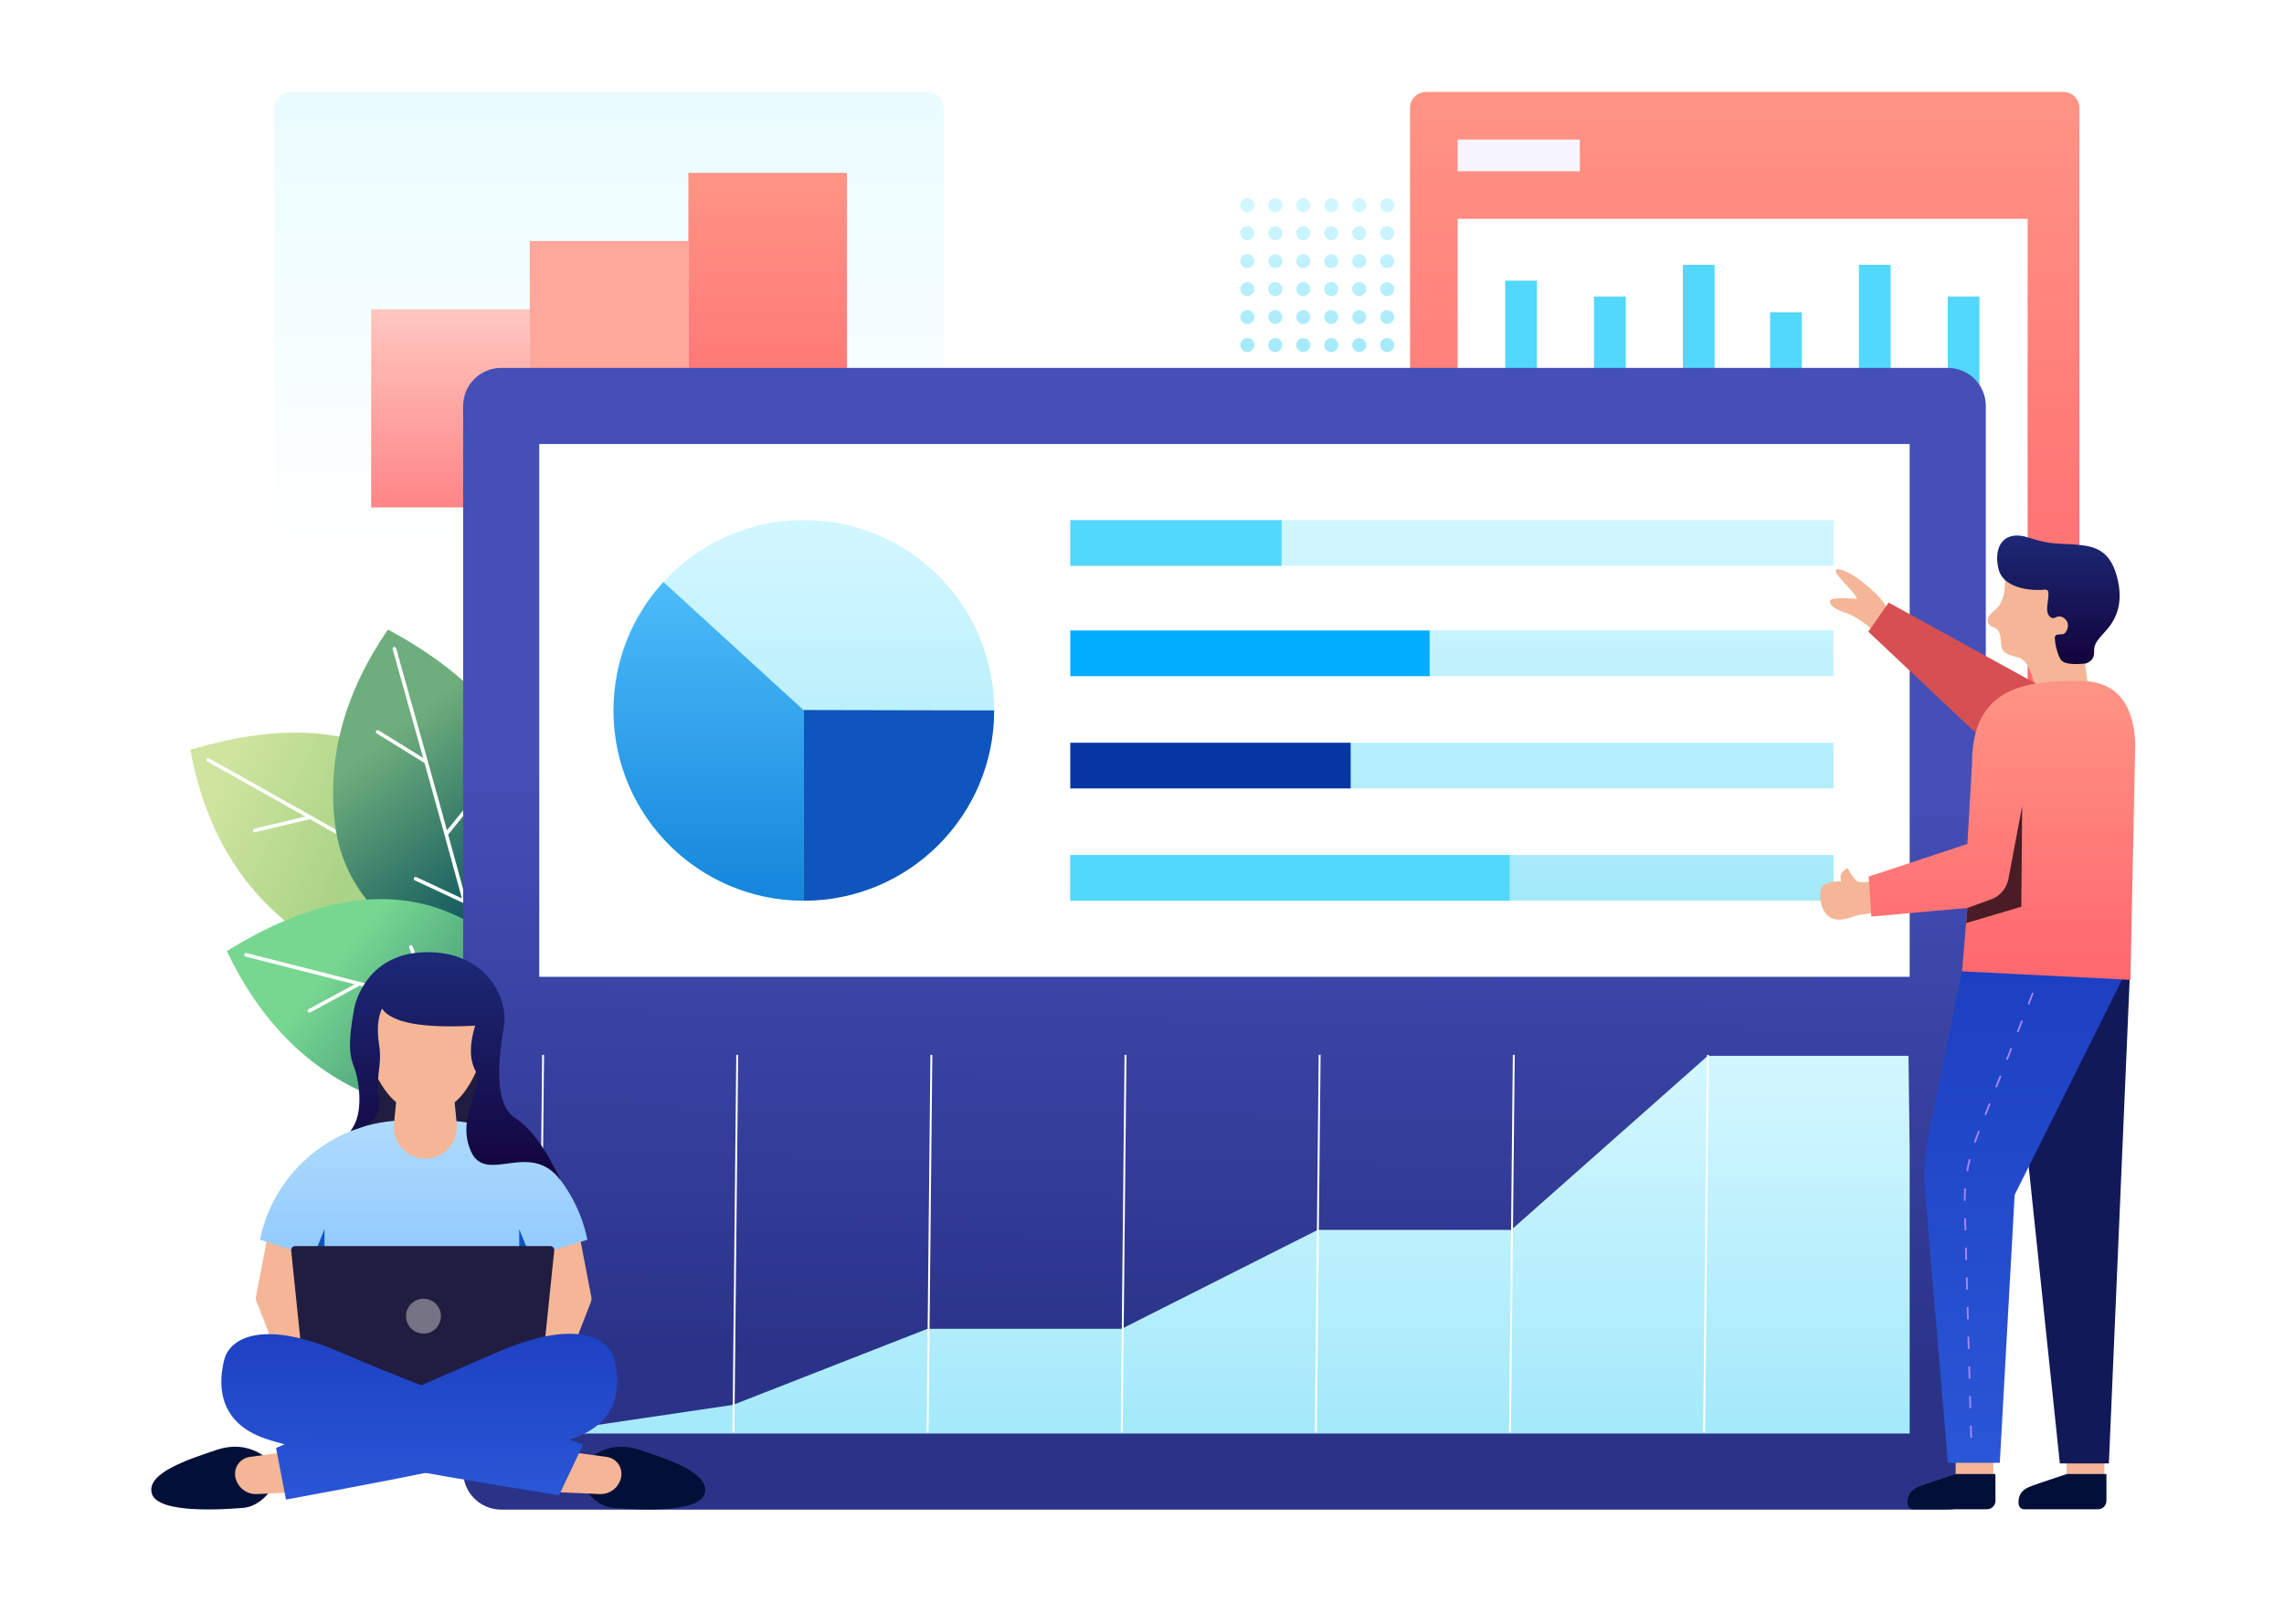 <?xml version="1.0" encoding="UTF-8"?>
<svg width="1440px" height="1024px" viewBox="0 0 1440 1024" version="1.1" xmlns="http://www.w3.org/2000/svg" xmlns:xlink="http://www.w3.org/1999/xlink">
    <!-- Generator: Sketch 53.2 (72643) - https://sketchapp.com -->
    <title>Data Analytic</title>
    <desc>Created with Sketch.</desc>
    <defs>
        <linearGradient x1="50%" y1="0%" x2="50%" y2="100%" id="linearGradient-1">
            <stop stop-color="#FF9485" offset="0%"></stop>
            <stop stop-color="#FF676E" offset="100%"></stop>
        </linearGradient>
        <linearGradient x1="50%" y1="7.264%" x2="50%" y2="151.058%" id="linearGradient-2">
            <stop stop-color="#D0F6FF" offset="0%"></stop>
            <stop stop-color="#8BE2F7" offset="100%"></stop>
        </linearGradient>
        <linearGradient x1="50%" y1="0%" x2="50%" y2="91.848%" id="linearGradient-3">
            <stop stop-color="#EAFCFF" offset="0%"></stop>
            <stop stop-color="#FFFFFF" offset="100%"></stop>
        </linearGradient>
        <linearGradient x1="50%" y1="0%" x2="50%" y2="143.743%" id="linearGradient-4">
            <stop stop-color="#FFC8C0" offset="0%"></stop>
            <stop stop-color="#FF676E" offset="100%"></stop>
        </linearGradient>
        <linearGradient x1="50%" y1="61.924%" x2="50%" y2="100%" id="linearGradient-5">
            <stop stop-color="#FFA79A" offset="0%"></stop>
            <stop stop-color="#FF676E" offset="100%"></stop>
        </linearGradient>
        <linearGradient x1="50%" y1="0%" x2="50%" y2="100%" id="linearGradient-6">
            <stop stop-color="#FF9485" offset="0%"></stop>
            <stop stop-color="#FF676E" offset="100%"></stop>
        </linearGradient>
        <linearGradient x1="8.382%" y1="31.231%" x2="56.57%" y2="50%" id="linearGradient-7">
            <stop stop-color="#CFE49F" offset="0%"></stop>
            <stop stop-color="#A9D386" offset="100%"></stop>
        </linearGradient>
        <linearGradient x1="34.926%" y1="24.564%" x2="66.662%" y2="80.418%" id="linearGradient-8">
            <stop stop-color="#6EAE7C" offset="0%"></stop>
            <stop stop-color="#0F575D" offset="100%"></stop>
        </linearGradient>
        <linearGradient x1="34.115%" y1="33.796%" x2="64.833%" y2="52.433%" id="linearGradient-9">
            <stop stop-color="#77D791" offset="0%"></stop>
            <stop stop-color="#4FA67E" offset="100%"></stop>
        </linearGradient>
        <linearGradient x1="50%" y1="86.008%" x2="50.935%" y2="36.445%" id="linearGradient-10">
            <stop stop-color="#2B3389" offset="0%"></stop>
            <stop stop-color="#444FB7" offset="100%"></stop>
        </linearGradient>
        <linearGradient x1="50%" y1="7.264%" x2="50%" y2="151.058%" id="linearGradient-11">
            <stop stop-color="#D0F6FF" offset="0%"></stop>
            <stop stop-color="#8BE2F7" offset="100%"></stop>
        </linearGradient>
        <linearGradient x1="50%" y1="7.264%" x2="50%" y2="151.058%" id="linearGradient-12">
            <stop stop-color="#D0F6FF" offset="0%"></stop>
            <stop stop-color="#8BE2F7" offset="100%"></stop>
        </linearGradient>
        <linearGradient x1="50%" y1="7.264%" x2="50%" y2="151.058%" id="linearGradient-13">
            <stop stop-color="#D0F6FF" offset="0%"></stop>
            <stop stop-color="#8BE2F7" offset="100%"></stop>
        </linearGradient>
        <linearGradient x1="50%" y1="-2.48949813e-15%" x2="50%" y2="100%" id="linearGradient-14">
            <stop stop-color="#4DBCFA" offset="0%"></stop>
            <stop stop-color="#1486DB" offset="100%"></stop>
        </linearGradient>
        <linearGradient x1="50%" y1="-27.364%" x2="50%" y2="100%" id="linearGradient-15">
            <stop stop-color="#C0E4FD" offset="0%"></stop>
            <stop stop-color="#72B9FE" offset="100%"></stop>
        </linearGradient>
        <linearGradient x1="82.577%" y1="-52.951%" x2="82.577%" y2="186.665%" id="linearGradient-16">
            <stop stop-color="#1533B6" offset="0%"></stop>
            <stop stop-color="#356BE9" offset="100%"></stop>
        </linearGradient>
        <linearGradient x1="82.577%" y1="-52.951%" x2="82.577%" y2="186.665%" id="linearGradient-17">
            <stop stop-color="#1533B6" offset="0%"></stop>
            <stop stop-color="#356BE9" offset="100%"></stop>
        </linearGradient>
        <linearGradient x1="50%" y1="0%" x2="50%" y2="100%" id="linearGradient-18">
            <stop stop-color="#1D2A78" offset="0%"></stop>
            <stop stop-color="#12033B" offset="100%"></stop>
        </linearGradient>
        <linearGradient x1="82.577%" y1="-52.951%" x2="82.577%" y2="186.665%" id="linearGradient-19">
            <stop stop-color="#1533B6" offset="0%"></stop>
            <stop stop-color="#356BE9" offset="100%"></stop>
        </linearGradient>
        <linearGradient x1="50%" y1="0%" x2="50%" y2="100%" id="linearGradient-20">
            <stop stop-color="#1D2A78" offset="0%"></stop>
            <stop stop-color="#12033B" offset="100%"></stop>
        </linearGradient>
        <linearGradient x1="50%" y1="0%" x2="50%" y2="100%" id="linearGradient-21">
            <stop stop-color="#FF9485" offset="0%"></stop>
            <stop stop-color="#FF676E" offset="100%"></stop>
        </linearGradient>
    </defs>
    <g id="Data-Analytic" stroke="none" stroke-width="1" fill="none" fill-rule="evenodd">
        <rect fill="#FFFFFF" x="0" y="0" width="1440" height="1024"></rect>
        <g id="Data" transform="translate(889, 58)">
            <path d="M10,0 L412,0 C417.523,-1.01453063e-15 422,4.477 422,10 L422,386 C422,391.523 417.523,396 412,396 L10,396 C4.477,396 0,391.523 0,386 L0,10 C0,4.477 4.477,1.01453063e-15 10,0 Z" id="Shape" fill="url(#linearGradient-1)"></path>
            <polygon id="Shape" fill="#F7F5FF" points="30 30 107 30 107 50 30 50"></polygon>
            <polygon id="Shape" fill="#FFFFFF" points="30 80 389.371 80 389.371 390 30 390"></polygon>
            <path d="M60,119 L80,119 L80,320 L60,320 L60,119 Z M116,129 L136,129 L136,320 L116,320 L116,129 Z M172,109 L192,109 L192,320 L172,320 L172,109 Z M227,139 L247,139 L247,320 L227,320 L227,139 Z M283,109 L303,109 L303,320 L283,320 L283,109 Z M339,129 L359,129 L359,320 L339,320 L339,129 Z" id="Shape" fill="#52D7FD"></path>
        </g>
        <g id="Ornament" transform="translate(782, 125)" fill="url(#linearGradient-2)">
            <path d="M8.818,92.579 C8.818,95.014 6.844,96.988 4.409,96.988 C1.974,96.988 5.68434189e-14,95.014 5.68434189e-14,92.579 C5.68434189e-14,90.145 1.974,88.171 4.409,88.171 C6.844,88.171 8.818,90.145 8.818,92.579 Z M8.818,74.945 C8.818,77.38 6.844,79.354 4.409,79.354 C1.974,79.354 5.68434189e-14,77.38 5.68434189e-14,74.945 C5.68434189e-14,72.51 1.974,70.537 4.409,70.537 C6.844,70.537 8.818,72.51 8.818,74.945 Z M8.818,57.311 C8.818,59.746 6.844,61.72 4.409,61.72 C1.974,61.72 5.68434189e-14,59.746 5.68434189e-14,57.311 C5.68434189e-14,54.876 1.974,52.903 4.409,52.903 C6.844,52.903 8.818,54.876 8.818,57.311 Z M8.818,39.677 C8.818,42.112 6.844,44.085 4.409,44.085 C1.974,44.085 5.68434189e-14,42.112 5.68434189e-14,39.677 C5.68434189e-14,37.242 1.974,35.268 4.409,35.268 C6.844,35.268 8.818,37.242 8.818,39.677 Z M8.818,22.043 C8.818,24.477 6.844,26.451 4.409,26.451 C1.974,26.451 5.68434189e-14,24.477 5.68434189e-14,22.043 C5.68434189e-14,19.608 1.974,17.634 4.409,17.634 C6.844,17.634 8.818,19.608 8.818,22.043 Z M8.818,4.409 C8.818,6.843 6.844,8.817 4.409,8.817 C1.974,8.817 5.68434189e-14,6.843 5.68434189e-14,4.409 C5.68434189e-14,1.974 1.974,4.97379915e-13 4.409,4.97379915e-13 C6.844,4.97379915e-13 8.818,1.974 8.818,4.409 Z M26.453,92.579 C26.453,95.014 24.479,96.988 22.044,96.988 C19.609,96.988 17.635,95.014 17.635,92.579 C17.635,90.145 19.609,88.171 22.044,88.171 C24.479,88.171 26.453,90.145 26.453,92.579 Z M26.453,74.945 C26.453,77.38 24.479,79.354 22.044,79.354 C19.609,79.354 17.635,77.38 17.635,74.945 C17.635,72.51 19.609,70.537 22.044,70.537 C24.479,70.537 26.453,72.51 26.453,74.945 Z M26.453,57.311 C26.453,59.746 24.479,61.72 22.044,61.72 C19.609,61.72 17.635,59.746 17.635,57.311 C17.635,54.876 19.609,52.903 22.044,52.903 C24.479,52.903 26.453,54.876 26.453,57.311 Z M26.453,39.677 C26.453,42.112 24.479,44.085 22.044,44.085 C19.609,44.085 17.635,42.112 17.635,39.677 C17.635,37.242 19.609,35.268 22.044,35.268 C24.479,35.268 26.453,37.242 26.453,39.677 Z M26.453,22.043 C26.453,24.477 24.479,26.451 22.044,26.451 C19.609,26.451 17.635,24.477 17.635,22.043 C17.635,19.608 19.609,17.634 22.044,17.634 C24.479,17.634 26.453,19.608 26.453,22.043 Z M26.453,4.409 C26.453,6.843 24.479,8.817 22.044,8.817 C19.609,8.817 17.635,6.843 17.635,4.409 C17.635,1.974 19.609,4.97379915e-13 22.044,4.97379915e-13 C24.479,4.97379915e-13 26.453,1.974 26.453,4.409 Z M44.088,92.579 C44.088,95.014 42.114,96.988 39.679,96.988 C37.244,96.988 35.27,95.014 35.27,92.579 C35.27,90.145 37.244,88.171 39.679,88.171 C42.114,88.171 44.088,90.145 44.088,92.579 Z M44.088,74.945 C44.088,77.38 42.114,79.354 39.679,79.354 C37.244,79.354 35.27,77.38 35.27,74.945 C35.27,72.51 37.244,70.537 39.679,70.537 C42.114,70.537 44.088,72.51 44.088,74.945 Z M44.088,57.311 C44.088,59.746 42.114,61.72 39.679,61.72 C37.244,61.72 35.27,59.746 35.27,57.311 C35.27,54.876 37.244,52.903 39.679,52.903 C42.114,52.903 44.088,54.876 44.088,57.311 Z M44.088,39.677 C44.088,42.112 42.114,44.085 39.679,44.085 C37.244,44.085 35.27,42.112 35.27,39.677 C35.27,37.242 37.244,35.268 39.679,35.268 C42.114,35.268 44.088,37.242 44.088,39.677 Z M44.088,22.043 C44.088,24.477 42.114,26.451 39.679,26.451 C37.244,26.451 35.27,24.477 35.27,22.043 C35.27,19.608 37.244,17.634 39.679,17.634 C42.114,17.634 44.088,19.608 44.088,22.043 Z M44.088,4.409 C44.088,6.843 42.114,8.817 39.679,8.817 C37.244,8.817 35.27,6.843 35.27,4.409 C35.27,1.974 37.244,4.97379915e-13 39.679,4.97379915e-13 C42.114,4.97379915e-13 44.088,1.974 44.088,4.409 Z M61.723,92.579 C61.723,95.014 59.749,96.988 57.314,96.988 C54.88,96.988 52.906,95.014 52.906,92.579 C52.906,90.145 54.88,88.171 57.314,88.171 C59.749,88.171 61.723,90.145 61.723,92.579 Z M61.723,74.945 C61.723,77.38 59.749,79.354 57.314,79.354 C54.88,79.354 52.906,77.38 52.906,74.945 C52.906,72.51 54.88,70.537 57.314,70.537 C59.749,70.537 61.723,72.51 61.723,74.945 Z M61.723,57.311 C61.723,59.746 59.749,61.72 57.314,61.72 C54.88,61.72 52.906,59.746 52.906,57.311 C52.906,54.876 54.88,52.903 57.314,52.903 C59.749,52.903 61.723,54.876 61.723,57.311 Z M61.723,39.677 C61.723,42.112 59.749,44.085 57.314,44.085 C54.88,44.085 52.906,42.112 52.906,39.677 C52.906,37.242 54.88,35.268 57.314,35.268 C59.749,35.268 61.723,37.242 61.723,39.677 Z M61.723,22.043 C61.723,24.477 59.749,26.451 57.314,26.451 C54.88,26.451 52.906,24.477 52.906,22.043 C52.906,19.608 54.88,17.634 57.314,17.634 C59.749,17.634 61.723,19.608 61.723,22.043 Z M61.723,4.409 C61.723,6.843 59.749,8.817 57.314,8.817 C54.88,8.817 52.906,6.843 52.906,4.409 C52.906,1.974 54.88,5.40012479e-13 57.314,5.40012479e-13 C59.749,5.40012479e-13 61.723,1.974 61.723,4.409 Z M79.359,92.579 C79.359,95.014 77.385,96.988 74.95,96.988 C72.515,96.988 70.541,95.014 70.541,92.579 C70.541,90.145 72.515,88.171 74.95,88.171 C77.385,88.171 79.359,90.145 79.359,92.579 Z M79.359,74.945 C79.359,77.38 77.385,79.354 74.95,79.354 C72.515,79.354 70.541,77.38 70.541,74.945 C70.541,72.51 72.515,70.537 74.95,70.537 C77.385,70.537 79.359,72.51 79.359,74.945 Z M79.359,57.311 C79.359,59.746 77.385,61.72 74.95,61.72 C72.515,61.72 70.541,59.746 70.541,57.311 C70.541,54.876 72.515,52.903 74.95,52.903 C77.385,52.903 79.359,54.876 79.359,57.311 Z M79.359,39.677 C79.359,42.112 77.385,44.085 74.95,44.085 C72.515,44.085 70.541,42.112 70.541,39.677 C70.541,37.242 72.515,35.268 74.95,35.268 C77.385,35.268 79.359,37.242 79.359,39.677 Z M79.359,22.043 C79.359,24.477 77.385,26.451 74.95,26.451 C72.515,26.451 70.541,24.477 70.541,22.043 C70.541,19.608 72.515,17.634 74.95,17.634 C77.385,17.634 79.359,19.608 79.359,22.043 Z M79.359,4.409 C79.359,6.843 77.385,8.817 74.95,8.817 C72.515,8.817 70.541,6.843 70.541,4.409 C70.541,1.974 72.515,4.97379915e-13 74.95,4.97379915e-13 C77.385,4.97379915e-13 79.359,1.974 79.359,4.409 Z M96.994,92.579 C96.994,95.014 95.02,96.988 92.585,96.988 C90.15,96.988 88.176,95.014 88.176,92.579 C88.176,90.145 90.15,88.171 92.585,88.171 C95.02,88.171 96.994,90.145 96.994,92.579 Z M96.994,74.945 C96.994,77.38 95.02,79.354 92.585,79.354 C90.15,79.354 88.176,77.38 88.176,74.945 C88.176,72.51 90.15,70.537 92.585,70.537 C95.02,70.537 96.994,72.51 96.994,74.945 Z M96.994,57.311 C96.994,59.746 95.02,61.72 92.585,61.72 C90.15,61.72 88.176,59.746 88.176,57.311 C88.176,54.876 90.15,52.903 92.585,52.903 C95.02,52.903 96.994,54.876 96.994,57.311 Z M96.994,39.677 C96.994,42.112 95.02,44.085 92.585,44.085 C90.15,44.085 88.176,42.112 88.176,39.677 C88.176,37.242 90.15,35.268 92.585,35.268 C95.02,35.268 96.994,37.242 96.994,39.677 Z M96.994,22.043 C96.994,24.477 95.02,26.451 92.585,26.451 C90.15,26.451 88.176,24.477 88.176,22.043 C88.176,19.608 90.15,17.634 92.585,17.634 C95.02,17.634 96.994,19.608 96.994,22.043 Z M96.994,4.409 C96.994,6.843 95.02,8.817 92.585,8.817 C90.15,8.817 88.176,6.843 88.176,4.409 C88.176,1.974 90.15,2.84217094e-14 92.585,2.84217094e-14 C95.02,2.84217094e-14 96.994,1.974 96.994,4.409 Z" id="Shape"></path>
        </g>
        <g id="Data" transform="translate(173, 58)">
            <path d="M10,-5.68434189e-14 L412,-5.86197757e-14 C417.523,-5.96343063e-14 422,4.477 422,10 L422,302 C422,307.523 417.523,312 412,312 L10,312 C4.477,312 6.76353751e-16,307.523 0,302 L0,10 C-6.76353751e-16,4.477 4.477,-5.76052451e-14 10,-5.68434189e-14 Z" id="Shape" fill="url(#linearGradient-3)"></path>
            <polygon id="Shape" fill="url(#linearGradient-4)" points="61 137 161 137 161 262 61 262"></polygon>
            <polygon id="Shape" fill="url(#linearGradient-5)" points="161 94 261 94 261 262 161 262"></polygon>
            <polygon id="Shape" fill="url(#linearGradient-6)" points="261 51 361 51 361 262 261 262"></polygon>
        </g>
        <g id="Plant" transform="translate(120, 397)">
            <path d="M199,188.174 C142.719,213.593 97.723,213.271 64.013,187.209 C30.303,161.146 8.965,124.033 0,75.871 C105.372,44.228 171.705,81.663 199,188.174 Z" id="Shape" fill="url(#linearGradient-7)"></path>
            <path d="M115.899,142.471 C103.751,135.579 90.244,127.943 75.378,119.562 L40.892,127.819 C40.28,127.966 39.666,127.587 39.52,126.973 C39.374,126.359 39.752,125.743 40.363,125.596 L72.452,117.912 C53.897,107.455 33.274,95.865 10.584,83.141 C10.034,82.833 9.838,82.137 10.145,81.586 C10.452,81.035 11.145,80.838 11.695,81.145 C53.125,104.378 87.662,123.832 115.306,139.509 L111.739,104.426 C111.585,102.91 113.851,102.678 114.005,104.194 L117.736,140.887 C154.593,161.799 178.83,175.796 190.452,182.88 C190.99,183.208 191.161,183.911 190.834,184.45 C190.508,184.99 189.807,185.161 189.27,184.834 C182.316,180.595 170.826,173.871 154.803,164.662 C154.761,164.684 154.717,164.704 154.671,164.72 L123.156,176.271 C122.565,176.487 121.911,176.182 121.696,175.589 C121.48,174.996 121.784,174.34 122.375,174.124 L152.227,163.183 C141.985,157.305 129.997,150.469 116.263,142.677 C116.13,142.633 116.006,142.564 115.899,142.471 Z" id="Shape" fill="#FFFFFF" fill-rule="nonzero"></path>
            <path d="M186.397,220 C128.544,198.082 96.868,166.009 91.368,123.78 C85.869,81.551 96.945,40.291 124.595,0 C221.65,52.276 242.251,125.61 186.397,220 Z" id="Shape" fill="url(#linearGradient-8)"></path>
            <path d="M162.564,129.305 C173.864,170.24 181.123,197.332 184.343,210.586 C184.492,211.199 184.118,211.817 183.509,211.967 C182.899,212.117 182.284,211.741 182.135,211.128 C180.209,203.197 176.831,190.292 172,172.413 C171.955,172.399 171.911,172.381 171.867,172.361 L141.516,158.166 C140.947,157.9 140.7,157.22 140.965,156.648 C141.229,156.076 141.905,155.828 142.474,156.094 L171.223,169.539 C168.13,158.117 164.478,144.779 160.266,129.526 C160.204,129.4 160.165,129.263 160.155,129.121 C156.43,115.63 152.269,100.648 147.673,84.175 L117.541,65.545 C117.007,65.215 116.84,64.511 117.168,63.973 C117.497,63.436 118.197,63.268 118.731,63.598 L146.768,80.933 C141.03,60.375 134.629,37.549 127.566,12.454 C127.395,11.847 127.746,11.215 128.35,11.043 C128.953,10.872 129.581,11.225 129.752,11.832 C142.648,57.652 153.337,95.909 161.819,126.607 L183.962,99.273 C184.919,98.092 186.681,99.536 185.724,100.717 L162.564,129.305 Z" id="Shape" fill="#FFFFFF" fill-rule="nonzero"></path>
            <path d="M244,259.563 C196.224,298.76 152.711,310.149 113.461,293.728 C74.211,277.307 44.058,246.992 23,202.781 C116.556,144.804 190.223,163.731 244,259.563 Z" id="Shape" fill="url(#linearGradient-9)" fill-rule="nonzero"></path>
            <path d="M153.169,234.117 C194.135,244.713 221.137,251.916 234.181,255.729 C234.784,255.906 235.13,256.538 234.954,257.142 C234.778,257.747 234.146,258.093 233.543,257.917 C225.738,255.636 212.915,252.135 195.076,247.416 C195.041,247.448 195.003,247.478 194.963,247.506 L167.52,266.793 C167.006,267.155 166.296,267.03 165.935,266.515 C165.574,266 165.698,265.289 166.212,264.927 L192.208,246.658 C180.807,243.649 167.474,240.171 152.209,236.223 C152.07,236.214 151.932,236.181 151.804,236.118 C138.303,232.627 123.297,228.77 106.788,224.548 L75.629,241.434 C75.076,241.733 74.385,241.527 74.086,240.974 C73.787,240.42 73.993,239.729 74.545,239.429 L103.538,223.718 C82.933,218.451 60.04,212.629 34.859,206.251 C34.25,206.097 33.881,205.477 34.035,204.867 C34.189,204.257 34.808,203.887 35.417,204.041 C81.395,215.687 119.745,225.479 150.469,233.419 L137.985,200.553 C137.445,199.133 139.572,198.322 140.112,199.742 L153.169,234.117 Z" id="Shape" fill="#FFFFFF" fill-rule="nonzero"></path>
        </g>
        <g id="Data" transform="translate(292, 232)">
            <path d="M24,0 L936,0 C949.255,-2.4348735e-15 960,10.745 960,24 L960,696 C960,709.255 949.255,720 936,720 L24,720 C10.745,720 1.623249e-15,709.255 0,696 L0,24 C-1.623249e-15,10.745 10.745,2.4348735e-15 24,0 Z" id="Shape" fill="url(#linearGradient-10)"></path>
            <polygon id="Shape" fill="url(#linearGradient-11)" points="912 493.2 912 672 48 672 170.14 653.947 292.8 605.947 415.2 605.947 538.8 543.6 660.786 543.6 784.733 433.815 911.257 433.815"></polygon>
            <polygon id="Shape" fill="#FFFFFF" points="48 48 912 48 912 384 48 384"></polygon>
            <path d="M382.8,96 L864,96 L864,124.8 L382.8,124.8 L382.8,96 Z M382.8,307.2 L864,307.2 L864,336 L382.8,336 L382.8,307.2 Z M382.8,236.4 L864,236.4 L864,265.2 L382.8,265.2 L382.8,236.4 Z M382.8,165.6 L864,165.6 L864,194.4 L382.8,194.4 L382.8,165.6 Z" id="Combined-Shape" fill="url(#linearGradient-12)"></path>
            <polygon id="Shape" fill="#52D7FD" points="382.8 96 516 96 516 124.8 382.8 124.8"></polygon>
            <polygon id="Shape" fill="#52D7FD" points="382.8 307.2 659.797 307.2 659.797 336 382.8 336"></polygon>
            <polygon id="Shape" fill="#0737A3" points="382.8 236.4 559.553 236.4 559.553 265.2 382.8 265.2"></polygon>
            <polygon id="Shape" fill="#00ADFF" points="382.8 165.6 609.349 165.6 609.349 194.4 382.8 194.4"></polygon>
            <path d="M48.6,671.346 L47.4,671.334 L49.8,433.194 L51,433.206 L48.6,671.346 Z M171,671.346 L169.8,671.334 L172.2,433.194 L173.4,433.206 L171,671.346 Z M293.4,671.346 L292.2,671.334 L294.6,433.194 L295.8,433.206 L293.4,671.346 Z M415.8,671.346 L414.6,671.334 L417,433.194 L418.2,433.206 L415.8,671.346 Z M538.2,671.346 L537,671.334 L539.4,433.194 L540.6,433.206 L538.2,671.346 Z M660.6,671.346 L659.4,671.334 L661.8,433.194 L663,433.206 L660.6,671.346 Z M783,671.346 L781.8,671.334 L784.2,433.194 L785.4,433.206 L783,671.346 Z" id="Shape" fill="#FFFFFF" fill-rule="nonzero"></path>
            <circle id="Shape" fill="url(#linearGradient-13)" cx="214.8" cy="216" r="120"></circle>
            <path d="M214.8,336 C214.8,311.495 214.8,271.495 214.8,216 C155.77,162.004 126.256,135.006 126.256,135.006 C106.72,156.351 94.8,184.784 94.8,216 C94.8,282.274 148.526,336 214.8,336 Z" id="Shape" fill="url(#linearGradient-14)"></path>
            <path d="M214.8,215.749 C214.8,215.749 214.8,255.833 214.8,336 C281.074,336 334.8,282.274 334.8,216 C334.8,216 294.8,215.916 214.8,215.749 Z" id="Shape" fill="#0F55BE"></path>
        </g>
        <g id="Women" transform="translate(95.37, 600.454)">
            <path d="M137.481,79.793 C132.911,99.365 128.865,110.436 125.343,113.006 L143.251,117.32 L219.952,113.006 L209.323,36.628 L147.689,17.457 L137.481,36.628 L137.481,79.793 Z" id="Shape" fill="#211D41"></path>
            <path d="M73.522,178.132 L105.871,186.077 L93.117,218.709 L105.871,258.451 L78.968,252.679 L66.376,220.318 C65.967,219.267 65.862,218.122 66.074,217.014 L73.522,178.132 Z" id="Shape" fill="#F4B696"></path>
            <path d="M269.98,178.546 L277.427,217.428 C277.639,218.535 277.535,219.681 277.126,220.732 L264.534,253.093 L237.63,258.865 L250.385,219.123 L237.63,186.491 L269.98,178.546 Z" id="Shape" fill="#F4B696"></path>
            <path d="M160.888,106.056 L182.638,106.056 C227.383,106.056 265.963,137.511 274.974,181.34 L241.047,191.569 L241.047,282.28 L100.83,282.28 L100.83,191.569 L68.53,181.34 C77.552,137.509 116.138,106.056 160.888,106.056 Z" id="Shape" fill="url(#linearGradient-15)"></path>
            <polygon id="Shape" fill="#0F55BE" points="101.984 192.42 109.229 174.667 109.229 203.793"></polygon>
            <polygon id="Shape" fill="#0F55BE" points="239.229 192.42 231.984 203.793 231.984 174.667"></polygon>
            <path d="M90.706,185.357 L251.554,185.357 C252.946,185.357 254.074,186.485 254.074,187.877 C254.074,187.963 254.07,188.049 254.061,188.135 L244.581,280.018 C244.449,281.303 243.366,282.28 242.074,282.28 L100.186,282.28 C98.894,282.28 97.811,281.303 97.679,280.018 L88.199,188.135 C88.056,186.751 89.063,185.513 90.447,185.37 C90.533,185.361 90.619,185.357 90.706,185.357 Z" id="Shape" fill="#211D41"></path>
            <path d="M276.349,318.987 C285.991,311.718 296.594,310.027 308.156,313.914 C325.5,319.745 352.78,328.441 348.884,341.493 C344.989,354.544 302.135,351.306 291.427,350.455 C280.72,349.605 272.635,339.31 271,333.208 C269.91,329.14 271.693,324.4 276.349,318.987 Z" id="Shape" fill="#021038"></path>
            <path d="M258.37,314.415 L287.106,318.306 C293.009,319.105 297.146,324.538 296.346,330.441 C296.319,330.645 296.285,330.848 296.246,331.049 C294.996,337.489 289.214,342.038 282.661,341.738 L254.004,340.427 L258.37,314.415 Z" id="Shape" fill="#F4B696"></path>
            <circle id="Shape" fill="#757384" cx="171.63" cy="229.546" r="11"></circle>
            <path d="M272.235,310.528 L257.106,342.491 C151.099,325.503 88.536,313.293 69.419,305.862 C40.743,294.715 42.588,269.917 46.105,256.683 C49.622,243.45 70.432,230.926 120.289,252.749 C153.527,267.298 204.176,286.558 272.235,310.528 Z" id="Shape" fill="url(#linearGradient-16)"></path>
            <path d="M156.423,73.64 L189.188,73.64 L192.595,108.32 C192.658,108.966 192.69,109.615 192.69,110.264 C192.69,121.246 183.787,130.149 172.805,130.149 C172.156,130.149 171.508,130.117 170.861,130.054 C159.932,128.98 151.942,119.249 153.016,108.32 L156.423,73.64 Z" id="Shape" fill="#F4B696"></path>
            <path d="M138.098,69.089 C146.453,90.785 158.065,101.633 172.934,101.633 C187.803,101.633 199.276,90.785 207.351,69.089 C212.62,67.103 215.064,64.081 214.682,60.023 C214.109,53.936 210.717,51.752 204.554,54.843 C204.554,47.664 204.554,41.831 204.554,37.344 C175,44.634 153.842,42.263 141.08,30.231 C141.896,44.205 141.896,51.888 141.08,53.28 C134.868,52.243 131.452,54.038 130.829,58.662 C130.207,63.287 132.63,66.763 138.098,69.089 Z" id="Shape" fill="#F4B696"></path>
            <path d="M72.911,318.987 C77.567,324.4 79.35,329.14 78.26,333.208 C76.625,339.31 68.54,349.605 57.833,350.455 C47.125,351.306 4.271,354.544 0.376,341.493 C-3.52,328.441 23.76,319.745 41.104,313.914 C52.666,310.027 63.269,311.718 72.911,318.987 Z" id="Shape" fill="#021038"></path>
            <path d="M90.89,314.415 L95.256,340.427 L66.599,341.738 C60.046,342.038 54.264,337.489 53.014,331.049 C52.975,330.848 52.941,330.645 52.914,330.441 C52.114,324.538 56.251,319.105 62.154,318.306 L90.89,314.415 Z" id="Shape" fill="#F4B696"></path>
            <path d="M78.693,312.654 L84.919,345.209 C188.186,326.25 249.378,313.054 268.496,305.623 C297.172,294.476 295.326,269.678 291.809,256.444 C288.293,243.211 267.483,230.687 217.625,252.511 C184.387,267.059 138.077,287.107 78.693,312.654 Z" id="Shape" fill="url(#linearGradient-17)"></path>
            <path d="M145.446,35.584 C151.532,44.568 171.116,48.15 204.197,46.329 C200.565,58.113 200.616,67.553 204.351,74.65 C209.952,85.296 191.948,103.799 201.514,125.515 C211.081,147.232 238.646,117.896 258.065,143.859 C248.863,124.084 239.327,110.998 229.457,104.6 C214.653,95.004 219.675,63.314 222.393,46.329 C225.111,29.345 211.264,-0.902 172.63,0.021 C133.996,0.943 128.024,35.115 127.935,35.584 C123.63,58.431 125.241,65.987 127.935,72.672 C130.63,79.357 134.679,101.602 125.748,112.439 C139.336,109.427 145.297,102.829 143.63,92.645 C141.13,77.37 145.803,72.137 143.63,58.252 C142.182,48.996 142.787,41.44 145.446,35.584 Z" id="Shape" fill="url(#linearGradient-18)"></path>
        </g>
        <g id="Men" transform="translate(1147.58, 337.706)">
            <polygon id="Shape" fill="#F4B696" points="179.147 570.711 179.147 594.483 155.382 594.483 155.382 570.711"></polygon>
            <polygon id="Shape" fill="#F4B696" points="109.171 570.711 109.171 594.483 85.405 594.483 85.405 570.711"></polygon>
            <polygon id="Shape" fill="#121958" points="151.096 585.156 117.94 269.039 195.571 269.467 182.005 585.156"></polygon>
            <path d="M80.543,584.795 L66.249,415.647 C65.194,403.163 65.922,390.592 68.41,378.313 L90.514,269.25 L195.571,269.467 L122.603,415.806 L113.234,584.795 L80.543,584.795 Z" id="Shape" fill="url(#linearGradient-19)"></path>
            <path d="M136.227,98.525 C133.497,85.372 129.853,78.202 125.295,77.016 C118.459,75.237 114.124,74.473 114.012,67.552 C113.9,60.631 111.751,58.597 108.748,57.645 C105.746,56.694 102.879,52.69 110.261,46.931 C115.183,43.092 117.215,35.252 116.357,23.409 C143.984,9.866 160.801,13.037 166.807,32.922 C172.814,52.807 172.886,68.994 167.025,81.481 L168.776,93.947 L136.227,98.525 Z" id="Shape" fill="#F4B696"></path>
            <path d="M167.601,80.67 C158.642,81.652 153.327,80.828 151.657,78.197 C149.151,74.251 147.845,66.772 147.939,64.341 C148.033,61.909 150.873,62.522 153.006,62.222 C155.139,61.922 157.775,56.651 155.058,53.349 C152.341,50.048 149.364,51.044 147.963,51.895 C146.563,52.746 142.725,51.454 143.107,45.451 C143.489,39.449 145.404,33.608 141.521,34.154 C137.639,34.7 115.533,35.263 112.31,20.644 C109.087,6.025 116.482,-3.555 131.191,1.252 C145.899,6.06 150.242,4.81 160.943,5.719 C171.644,6.628 182.374,8.082 187.114,25.976 C191.854,43.869 185.891,54.153 178.458,61.934 C171.026,69.716 173.225,71.471 172.575,75.255 C172.142,77.777 170.484,79.582 167.601,80.67 Z" id="Shape" fill="url(#linearGradient-20)"></path>
            <path d="M48.42,54.253 C44.911,66.319 42.128,70.604 40.071,67.109 C36.985,61.867 24.174,51.223 15.917,48.754 C7.66,46.285 3.004,40.821 8.318,39.955 C11.86,39.378 16.837,39.378 23.251,39.955 C21.624,35.995 17.301,32.612 11.583,25.69 C5.864,18.768 14.772,20.704 23.251,26.761 C31.729,32.817 39.995,40.821 41.341,44.781 C42.238,47.421 44.598,50.578 48.42,54.253 Z" id="Shape" fill="#F4B696"></path>
            <path d="M110.491,591.842 L110.491,608.786 C110.491,611.702 108.127,614.066 105.211,614.066 L58.399,614.066 C56.543,614.066 55.038,612.223 55.038,609.95 C55.038,601.102 61.749,599.949 69.717,597.125 L85.529,591.842 L110.491,591.842 Z" id="Shape" fill="#021038"></path>
            <path d="M180.467,591.842 L180.467,608.786 C180.467,611.702 178.104,614.066 175.187,614.066 L128.375,614.066 C126.519,614.066 125.014,612.223 125.014,609.95 C125.014,601.102 131.725,599.949 139.693,597.125 L155.506,591.842 L180.467,591.842 Z" id="Shape" fill="#021038"></path>
            <path d="M35.34,217.334 L38.834,236.664 C33.419,237.882 29.055,238.695 25.744,239.1 C20.777,239.709 12.352,244.862 5.795,240.496 C-0.762,236.131 -1.297,223.375 1.911,220.793 C4.05,219.071 7.864,218.13 13.355,217.968 C11.947,214.751 13.249,211.983 17.261,209.664 C19.036,213.007 20.754,215.564 22.416,217.334 C24.077,219.104 28.385,219.104 35.34,217.334 Z" id="Shape" fill="#F4B696"></path>
            <polygon id="Shape" fill="#D64F53" points="146.138 98.944 113.408 138.925 30.356 60.649 43.16 42.294"></polygon>
            <path d="M134.602,288.674 L131.807,295.848 L130.782,295.449 L133.577,288.275 L134.602,288.674 Z M127.813,306.098 L125.017,313.272 L123.992,312.873 L126.788,305.698 L127.813,306.098 Z M121.023,323.522 L118.227,330.696 L117.202,330.297 L119.998,323.122 L121.023,323.522 Z M114.233,340.945 L111.438,348.12 L110.413,347.721 L113.208,340.546 L114.233,340.945 Z M107.444,358.369 L104.648,365.544 L103.623,365.144 L106.419,357.97 L107.444,358.369 Z M100.654,375.793 L99.126,379.713 C98.706,380.793 98.302,381.879 97.916,382.971 L96.879,382.604 C97.269,381.501 97.677,380.404 98.102,379.313 L99.629,375.394 L100.654,375.793 Z M94.787,393.466 C94.18,395.947 93.661,398.449 93.23,400.967 L92.145,400.781 C92.581,398.238 93.106,395.711 93.718,393.205 L94.787,393.466 Z M91.922,411.847 C91.744,414.395 91.656,416.949 91.657,419.504 L90.557,419.504 C90.556,416.923 90.645,414.344 90.824,411.771 L91.922,411.847 Z M91.919,430.472 L92.13,438.169 L91.031,438.199 L90.819,430.502 L91.919,430.472 Z M92.433,449.165 L92.644,456.862 L91.545,456.892 L91.333,449.195 L92.433,449.165 Z M92.947,467.858 L93.158,475.555 L92.059,475.585 L91.847,467.888 L92.947,467.858 Z M93.461,486.551 L93.672,494.248 L92.573,494.278 L92.361,486.581 L93.461,486.551 Z M93.974,505.244 L94.186,512.941 L93.086,512.971 L92.875,505.274 L93.974,505.244 Z M94.488,523.937 L94.7,531.634 L93.6,531.664 L93.389,523.967 L94.488,523.937 Z M95.002,542.63 L95.214,550.327 L94.114,550.357 L93.903,542.66 L95.002,542.63 Z M95.516,561.323 L95.728,569.02 L94.628,569.05 L94.417,561.353 L95.516,561.323 Z" id="Shape" fill="#A587FF" fill-rule="nonzero"></path>
            <path d="M89.42,274.822 L92.807,234.854 L32.265,240.294 L30.561,215.092 L92.807,194.507 L95.723,143.931 C95.723,94.938 130.184,91.643 163.53,91.643 C185.76,91.643 197.468,104.738 198.654,130.928 L195.575,280.205 L89.42,274.822 Z" id="Shape" fill="url(#linearGradient-21)"></path>
            <path d="M92.811,234.854 L107.716,229.483 C113.38,227.442 117.542,222.557 118.658,216.64 L127.349,170.556 L126.808,234.096 L92.029,244.41 L92.811,234.854 Z" id="Shape" fill="#4A1C25"></path>
        </g>
    </g>
</svg>